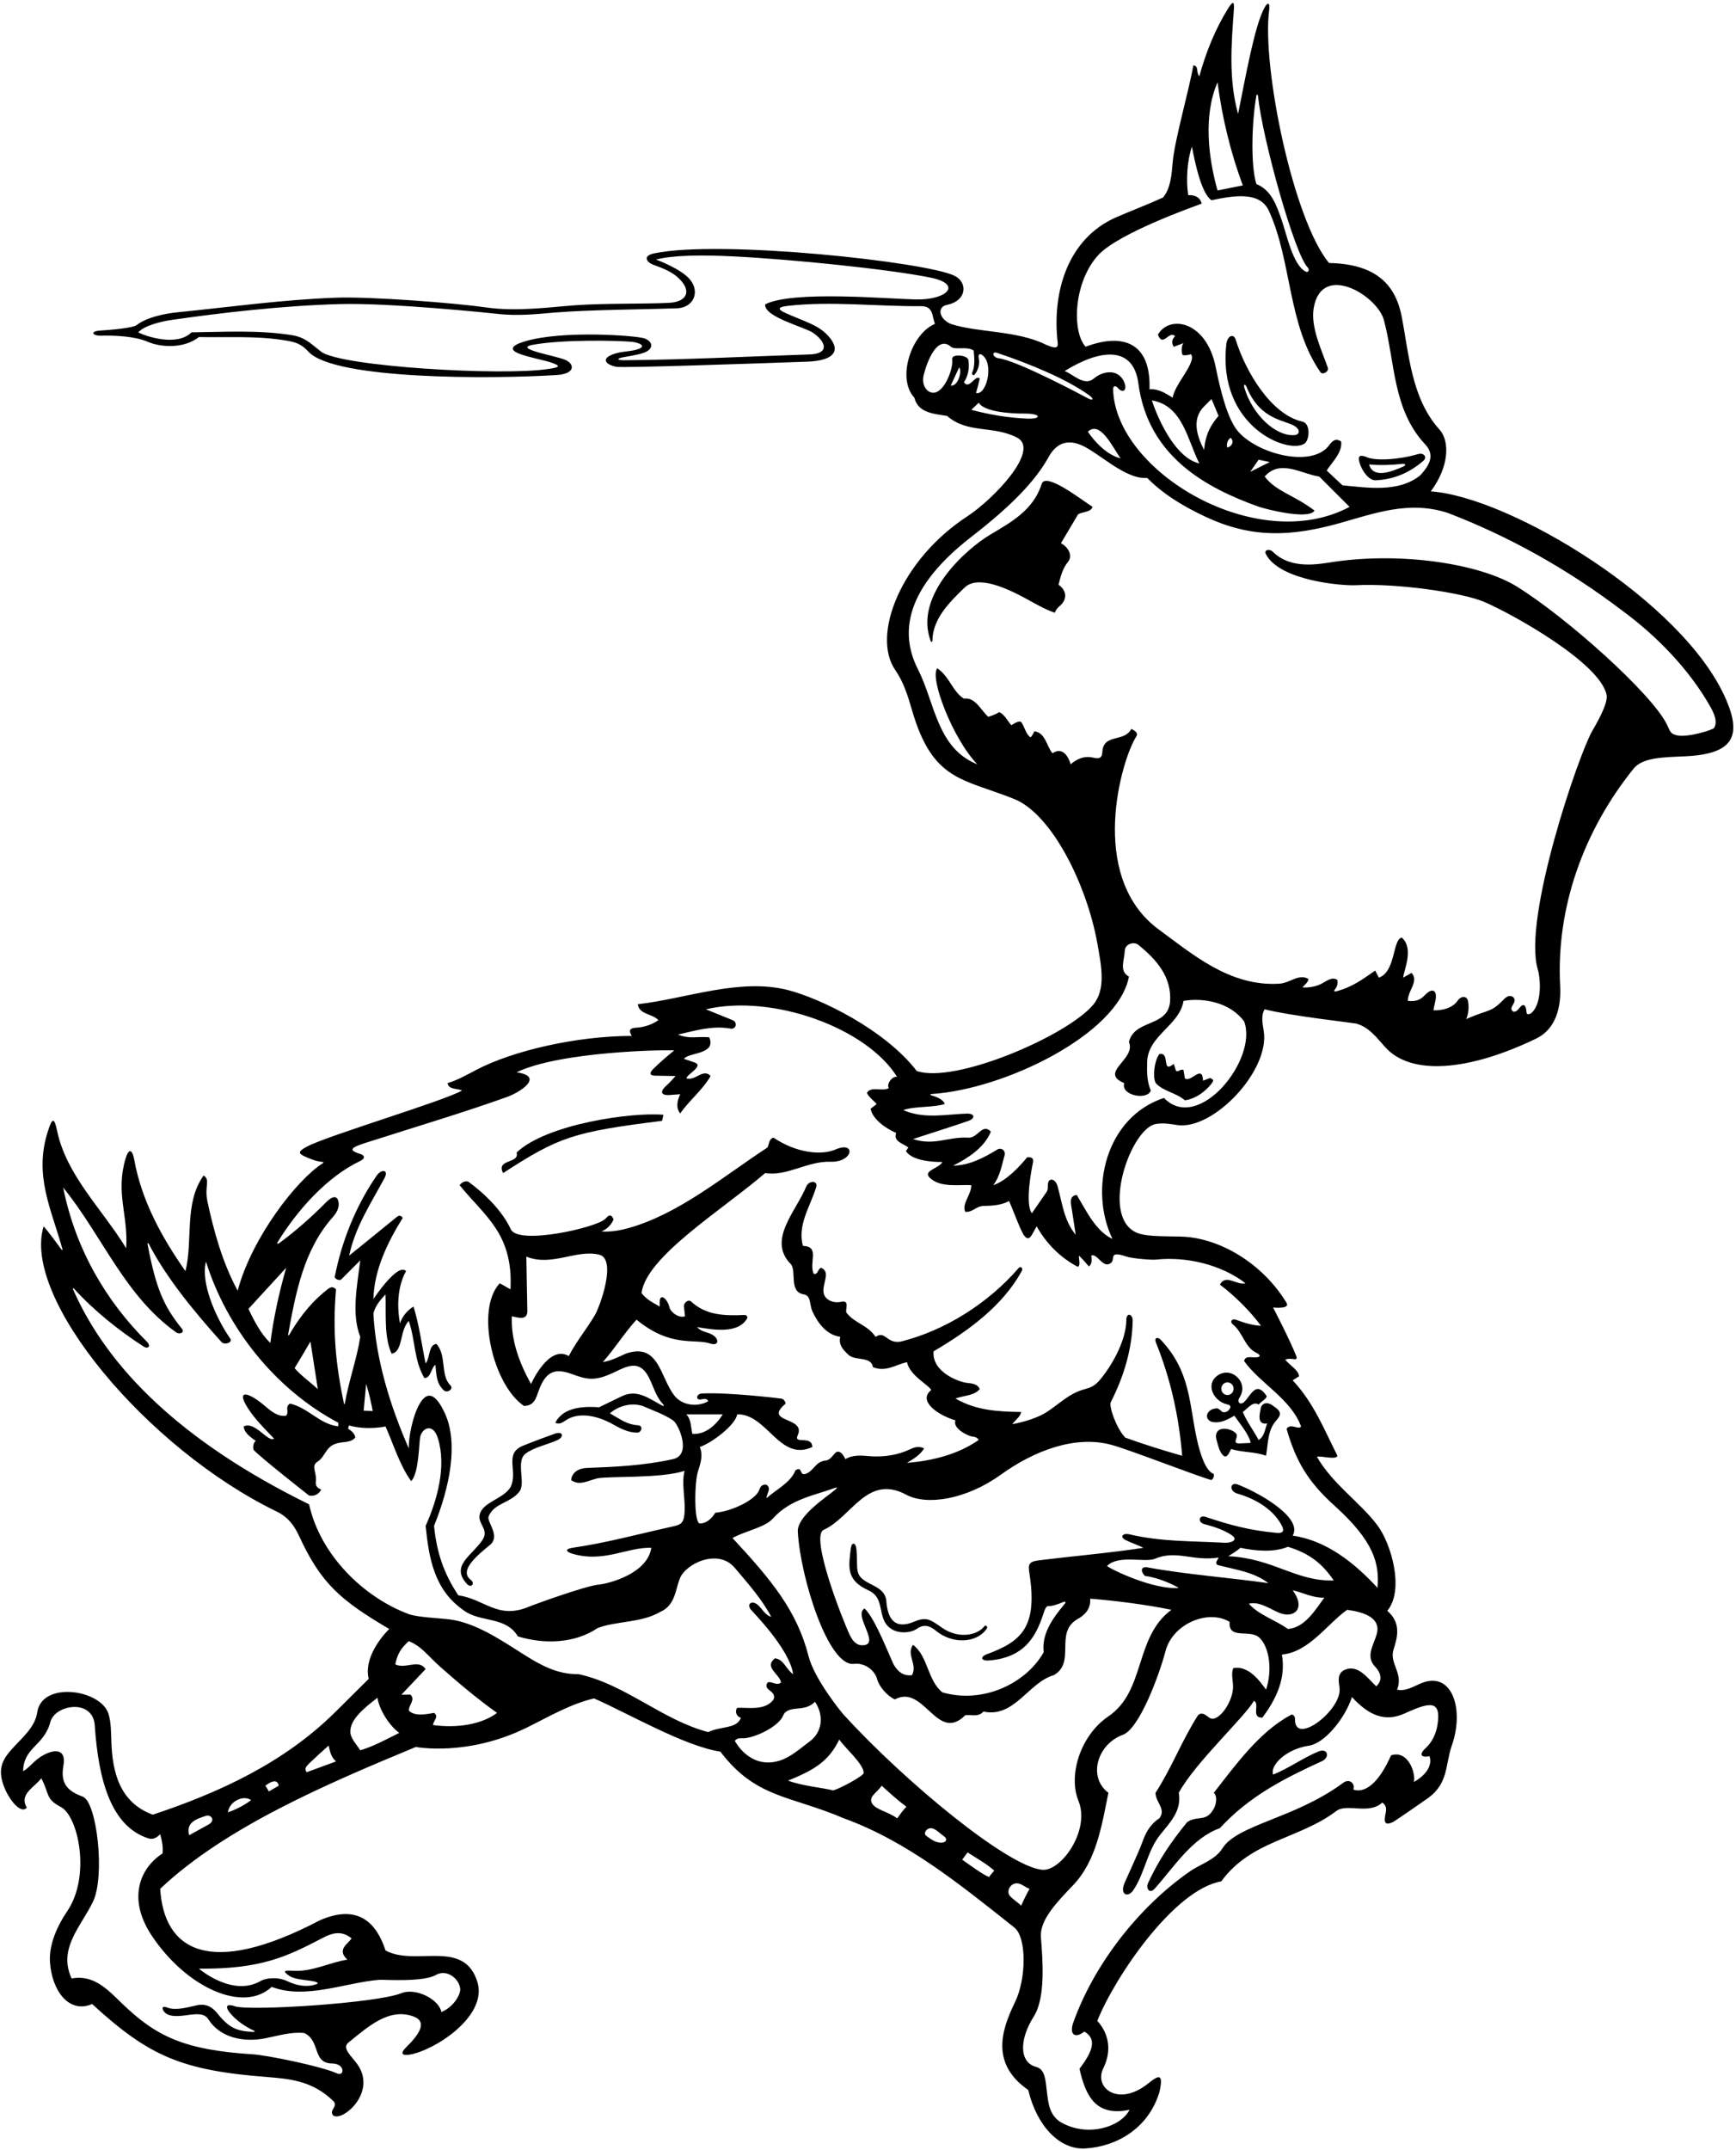 <?xml version="1.0" encoding="UTF-8"?>
<svg xmlns="http://www.w3.org/2000/svg" xmlns:xlink="http://www.w3.org/1999/xlink" width="508pt" height="629pt" viewBox="0 0 508 629" version="1.1">
<g id="surface1">
<path style=" stroke:none;fill-rule:nonzero;fill:rgb(0%,0%,0%);fill-opacity:1;" d="M 505.055 204.523 C 492.574 175.754 441.664 145.27 418.676 143.738 C 424.051 136.57 424.328 129.059 421.223 125.637 C 412.984 116.555 412.301 103.473 410.148 92.492 C 408.176 82.414 401.703 77.184 388.91 76.934 C 378.352 64.172 369.227 19.348 371.387 3.023 C 371.691 0.727 370.996 0.398 369.934 2.41 C 367.07 7.836 364.477 22.539 362.297 33.34 C 359.449 23.051 360.367 12.676 361.062 2.855 C 361.234 0.43 360.855 0.105 359.371 2.484 C 355.621 8.496 352.844 15.398 350.961 22.301 C 349.977 21.414 350.863 19.145 349.188 19.145 C 348.051 25.969 343.734 40.953 343.18 47.285 C 342.836 51.188 342.566 55.125 340.316 57.785 C 335.789 59.855 331.203 61.57 326.699 63.527 C 312.52 69.691 307.758 85.324 309.516 100.344 C 309.734 102.215 308.164 101.719 305.914 100.762 C 297.535 96.621 285.906 97.312 278.215 94.746 C 274.695 93.238 274.148 89.695 277.176 89.176 C 283.055 87.891 283.152 82.598 279.375 80.695 C 271.176 76.578 210.777 70.066 191.473 74.105 C 187.758 74.879 189.387 76.812 191.238 77.473 C 193.691 78.344 196.352 79.379 198.258 81.066 C 202.668 84.977 201.125 88.32 195.777 88.586 C 188.336 88.953 176.957 88.676 168.367 89.289 C 161.121 89.809 151.281 91.223 142.34 89.938 C 133.102 88.613 108.371 86.688 98.055 87.086 C 82.293 87.695 67.402 89.797 51.918 91.352 C 48.281 91.719 42.934 92.789 40.023 95.07 C 38.887 95.957 32.547 96.484 29.289 96.703 C 26.262 96.906 26.996 98.246 29.523 98.188 C 33.508 98.09 39.379 98.324 43.156 99.949 C 47.23 101.703 53.891 101.98 58.211 98.594 C 66.109 98.75 74.5 98.223 82.504 99.426 C 86.371 100.008 87.957 100.391 90.32 102.926 C 97.902 111.051 143.488 110.926 162.895 109.703 C 168.703 109.336 168.23 106.129 164.801 105.031 C 162.105 104.172 157.977 103.352 155.645 102.465 C 154.094 101.871 153.57 101.289 155.902 100.863 C 164.738 99.246 180.57 99.602 184.848 99.984 C 186.938 100.172 189.773 101.32 186.145 102.309 C 184.434 102.773 182.363 102.812 180.75 103.219 C 175.789 104.465 176.598 106.508 180.316 107.289 C 182.121 107.668 219.051 106.402 236.207 105.793 C 244.504 105.496 246.086 102.312 242.332 98.223 C 239.355 94.98 235.73 94.199 229.77 91.516 C 227.207 90.363 227.871 89.77 230.574 89.465 C 243.184 88.031 256.645 89.656 269.551 89.562 C 273.148 89.547 272.695 92.383 273.586 94.746 C 266.699 97.574 262.305 110.695 267.57 116.336 C 268.656 120.867 273.484 121.066 277.133 121.656 C 283.242 126.98 290.637 124.32 297.734 128.066 C 304.387 131.785 290.664 146.074 283.066 151.031 C 263.621 163.723 254.945 185.812 261.969 195.98 C 264.445 199.559 265.68 203.609 266.855 207.672 C 272.902 228.5 281.562 227.652 296.742 233.703 C 307.797 238.113 318.035 258.77 321.125 276.012 C 322.344 282.812 323.656 289.465 319.855 293.953 C 312.102 303.102 279.289 317.137 268.262 313.273 C 258.914 301.148 240.023 292.023 230.59 289.613 C 216.449 286.004 201.047 292.074 186.645 293.758 C 187.039 296.812 190.785 296.422 192.66 298.391 C 192.66 298.391 190.309 300.34 186.23 300.613 C 184.746 300.711 183.668 301.031 184.871 303.023 C 168.832 303.023 150.117 307.32 139.402 312.938 C 136.535 314.441 133.746 316.027 130.953 316.824 C 131.324 318.836 133.812 318.301 135.195 318.992 C 130.266 321.949 95.863 332.156 89.766 335.422 C 87.016 336.895 87.352 337.461 89.277 338.32 C 90.969 339.078 92.738 339.785 94.438 339.883 C 94.652 339.895 94.711 340.105 94.52 340.223 C 86.867 345.039 73.684 362.004 69.547 377.539 C 65.109 369.359 62.547 360.094 60.676 351.32 C 59.785 346.766 61.637 345.301 59.594 343.832 C 53.777 351.914 56.535 362.758 54.27 371.824 C 47.414 362.059 41.453 351.309 39.285 339.234 C 38.734 336.16 37.648 335.758 36.703 339.023 C 33.785 349.113 37.559 355.391 36.922 365.121 C 29.73 353.445 19.441 343.809 16.703 330.754 C 15.863 326.742 15.277 326.973 14.043 330.824 C 9.809 343.762 15.039 353.703 18.23 365.258 C 18.32 365.574 18.277 365.91 17.93 365.43 C 16.758 363.816 14.051 360.129 12.773 358.715 C 6.27 379.715 42.977 423.695 80.883 442.105 C 84.273 443.715 86.121 446.266 87.516 449.289 C 93.875 463.086 99.523 468.047 113.902 476.504 C 113.902 476.504 106.145 483.836 107.891 491.094 C 107.891 491.094 104.504 494.445 98.133 500.773 C 83.082 515.719 63.934 524.438 44.707 530.816 C 35.004 527.285 32.871 518.297 32.59 509.484 C 32.496 506.652 32.504 503.754 31.746 501.32 C 29.516 494.164 12.277 491.672 10.898 500.855 C 10.395 504.203 8.242 506.59 6.008 508.945 C 1.883 513.301 -1.219 515.945 1.023 522.215 C 2.523 526.398 6.133 530.836 7.844 528.746 C 5.477 524.805 10.109 522.832 12.082 520.172 C 14.504 524.668 13.219 526.188 17.785 528.559 C 22.93 531.23 26.637 548.797 19.684 559.027 C 16.809 563.262 14.281 568.758 14.625 573.938 C 15.172 582.27 20.148 589.133 26.965 586.211 C 43.539 601.391 52.973 605.637 78.43 607.582 C 85.258 608.102 91.711 608.883 97.539 614.598 C 99.117 616.176 96.062 617.262 97.539 618.836 C 100.273 620.66 110.449 612 104.535 603.773 C 102.812 601.375 100.035 599.148 101.879 597.547 C 107.699 592.832 113.781 587.254 120.934 589.824 C 125.32 591.398 122.504 595.277 118.84 598.867 C 117.059 600.613 117.555 601.383 119.934 600.996 C 126.805 599.883 142.328 590.207 139.828 580.199 C 136.082 566.793 121.691 575.367 112.82 570.539 C 110.23 562.594 104.914 556.816 93.695 561.668 C 61.039 578.812 47.977 570.355 46.875 552.5 C 66.023 534.426 95.57 521.848 121.691 511.004 C 121.691 511.004 136.719 513.914 154.043 505.398 C 160.531 502.211 166.773 498.477 173.832 496.809 C 183.855 501.195 200.211 510.746 210.797 512.383 C 221.227 526.059 230.988 525.086 246.969 531.898 C 265.484 538.625 280.918 551.223 296.789 563.797 C 300.539 566.766 300.301 578.969 297.004 585.695 C 292.988 593.898 289.852 603.691 300.887 611.348 C 303.406 621.902 310.082 628.895 317.598 628.449 C 326.656 627.91 335.922 622.719 339.23 612.137 C 340.609 606.289 339.062 606.965 335.965 609.457 C 327.32 616.41 320.023 610.742 322.84 605.039 C 325.559 599.535 324.242 594.52 321.094 591.141 C 326.234 578.285 343.551 552.703 357.367 550.332 C 366.238 538.207 379.938 538.109 391.078 529.73 C 394.07 527.422 400.641 530.914 404.484 527.266 C 405.797 528.129 405.691 529.316 405.465 530.406 C 404.922 532.992 405.137 534.215 407.809 532.867 C 408.395 532.574 417.988 525.887 417.988 525.887 C 423.906 521.535 422.906 516.105 424.832 510.617 C 428.605 499.875 424.844 488.848 416.129 492.273 C 413.727 493.219 411.379 494.844 408.82 494.246 C 410.781 489.434 406.457 486.559 407.793 482.48 C 409.012 478.77 410.004 474.664 405.961 471.184 C 411.051 465.047 407.102 451.461 402.984 446.055 C 397.781 439.23 390.105 434.27 385.359 426.137 C 386.445 425.742 390.992 427.156 391.371 425.84 C 387.527 418.25 384.473 410.363 378.266 403.762 L 380.133 402.594 C 380.055 400.82 377.477 399.426 376.094 397.746 C 377.898 396.816 380.164 398.688 379.199 396.359 C 377.363 391.922 374.914 387.113 372.547 382.469 C 372.547 382.469 377.746 383.035 376.434 381.035 C 369.621 369.773 357.031 362.008 345.562 361.719 C 339.598 361.566 334.859 361.773 332.141 360.348 C 322.066 355.074 330.992 330.012 338.25 328.781 C 340.469 328.406 342.5 328.789 344.484 329.09 C 355.012 330.672 371.621 313.203 369.805 301.641 C 369.434 299.305 368.961 296.922 370.082 295.238 C 377.277 297.109 396.191 299.234 396.77 299.391 C 400.535 300.387 402.781 303.414 405.312 306.27 C 412.84 314.746 429.797 313.316 449.492 303.82 C 454.098 301.598 456.977 296.633 456.539 288.312 C 455.336 265.48 463.414 242.98 478.035 224.836 C 480.691 221.539 486.742 221.516 493.105 221.23 C 507.297 220.594 509.719 215.277 505.055 204.523 Z M 367.652 27.949 C 367.711 27.605 368.066 27.609 368.105 27.977 C 369.441 40.797 378.887 74.465 382.672 78.242 C 383.23 78.801 382.992 79.98 381.922 79.367 C 378.258 77.266 376.52 68.59 375.07 64.426 C 373.59 60.156 372.09 55.641 367.656 53.832 C 366.027 48.797 366.188 36.52 367.652 27.949 Z M 356.281 24.074 C 357.664 34.621 360.129 44.676 363.676 54.238 L 356.281 55.715 C 353.621 46.254 352.047 33.832 356.281 24.074 Z M 321.379 74.621 C 327.41 68.047 350.5 60.023 351.648 59.559 C 350.949 56.68 347.707 57.098 347.707 57.098 C 347.02 52.855 347.41 46.746 348.793 42.902 C 349.703 47.723 351.574 56.617 354.508 58.574 C 361.461 57.094 368.727 56.039 371.312 61.672 C 378.047 76.328 376.773 95.098 386.445 108.941 C 387.141 109.738 389.066 108.582 388.516 107.465 C 386.805 102.473 383.441 95.723 384.438 90.023 C 386.781 76.633 403.074 86.43 404.988 93.684 C 408.262 106.086 407.527 119.816 417.039 129.973 C 419.582 132.691 418.965 135.496 415.523 139.105 C 409.215 144.133 400.145 142.652 392.852 141.965 L 388.219 137.625 C 389.992 134.965 392.852 132.305 392.457 129.148 C 390.82 128.023 389.848 129.023 388.891 130.301 C 384.004 136.812 368.43 133.016 362.434 126.363 C 359.164 122.738 357.09 113.984 355.715 107.242 C 352.98 93.848 342.172 91.992 338.836 97.902 C 340.316 101.746 341.988 96.621 343.863 98.297 C 342.879 99.383 342.777 100.27 343.469 101.449 L 346.328 100.367 C 345.441 101.449 345.883 103.707 346.062 103.816 C 346.605 104.156 348.496 103.621 348.496 103.621 C 350.332 105.812 343.566 112.59 343.172 116.336 C 341.09 115.051 339.031 113.676 336.371 113.871 C 336.859 100.242 328.676 97.289 317.68 101.422 C 313.598 96.977 314.152 82.496 321.379 74.621 Z M 371.562 135.16 L 365.844 138.02 L 368.309 134.473 Z M 359.141 130.922 C 358.801 129.992 359.238 128.559 360.129 128.066 C 361.211 129.148 360.496 130.605 359.141 130.922 Z M 352.34 118.898 L 354.508 116.73 C 355.262 118.363 355.953 120.211 356.578 121.656 C 354.246 124.398 352.785 126.984 352.34 131.613 C 350.172 127.375 348.715 122.52 352.34 118.898 Z M 350.961 135.555 C 344.555 134.176 339.43 124.223 337.062 117.121 C 346.129 118.602 347.512 128.852 350.961 135.555 Z M 333.109 112.121 C 335.977 133.824 353.324 142.805 368.168 148.168 C 369.973 148.82 382.895 152.215 384.672 149.355 C 378.504 144.684 373.441 143.824 370.082 139.398 C 374.617 134.176 381.023 138.711 386.051 139.398 L 394.922 148.27 C 367.758 162.734 326.305 137.883 325.727 113.871 C 325.727 112.82 326.445 112.695 327.148 113.516 C 328.695 115.324 330.266 113.953 328.586 111.012 C 326.297 107.465 321.953 109.105 320.211 110.633 C 317.273 113.199 314.062 109.43 311.531 108.547 C 321.922 102.078 331.645 101.039 333.109 112.121 Z M 327.895 134.078 C 324.051 133.094 320.531 129.527 318.336 126.289 C 321.895 122.898 325.508 130.664 327.895 134.078 Z M 291.82 103.234 C 301.848 106.59 312.332 111.023 318.68 115.598 C 320.246 116.727 319.969 117.383 318.223 116.445 C 317.211 115.902 297.812 105.516 292.277 104.809 C 290.418 104.57 290.066 102.645 291.82 103.234 Z M 268.012 87.594 C 259.32 87.391 231.91 84.941 223.906 89.031 C 223.504 92.719 235.5 95.668 237.902 97.34 C 241.863 100.094 242.676 103.48 236.977 103.672 C 219.637 104.246 200.652 105.219 182.766 105.379 C 180.59 105.398 180.227 104.883 182.441 104.492 C 185.906 103.879 188.41 103.449 189.621 102.578 C 191.227 101.418 190.711 99.789 188.633 98.996 C 186.535 98.199 164.746 96.492 153.551 99.863 C 149.207 101.172 149.18 102.426 152.059 103.504 C 154.828 104.539 159.227 105.383 160.934 105.93 C 164.684 107.137 163.391 107.461 160.754 107.887 C 147.211 110.07 99.559 107.223 93.973 102.871 C 90.746 100.359 89.227 98.656 85.426 98.043 C 75.629 96.465 65.266 97.121 56.043 97.215 C 51.723 101.531 42.371 98.273 40.469 97.215 C 42.145 95.301 46.805 94.07 50.465 93.547 C 64.625 91.523 82.492 89.414 99.445 88.945 C 114.289 88.535 143.898 91.617 145.273 91.781 C 151.613 92.543 157.391 91.824 162.59 91.41 C 173.059 90.574 188.23 90.531 198.164 90.176 C 202.719 90.012 204.977 85.637 201.996 81.875 C 199.438 78.641 191.969 75.922 191.969 75.922 C 196.867 74.629 205.355 74.539 214.504 74.992 C 231.328 75.82 259.578 78.672 272.078 81.156 C 281.98 83.125 277.031 87.805 268.012 87.594 Z M 278.215 112.785 L 280.68 107.465 C 281.641 108.508 280.332 113.125 278.215 112.785 Z M 282.062 111.801 C 283.355 109.988 283.742 107.5 283.355 105.254 C 283.121 103.875 278.34 103.336 278.637 105.133 C 279.039 107.566 276.48 114.77 273.172 114.883 C 271.285 114.945 269.543 112.699 270.316 109.621 C 271.371 105.438 274.336 98.043 278.242 101.402 C 279.535 102.516 282.852 101.156 284.918 102.535 C 285.133 104.332 285.344 107.352 284.492 108.934 C 284.258 109.367 284.766 110.047 285.148 109.621 C 286.203 108.438 286.773 106.477 286.414 104.809 C 286.168 103.648 286.68 103.332 287.383 103.824 C 291 106.344 288.652 115.801 285.609 114.953 C 286.004 113.574 286.398 112.098 286.695 110.719 C 285.414 109.43 283.637 114.164 282.062 111.801 Z M 284.23 119.883 L 286.398 117.812 C 288.566 121.164 299.348 120.973 300.512 120.992 C 304.598 121.07 304.809 122.598 300.742 122.457 C 295.086 122.262 289.305 121.23 284.23 119.883 Z M 94.473 566.84 C 97.152 565.441 99.914 564.598 102.863 566.988 C 101.977 568.566 98.367 570.234 101.652 573.219 C 96.301 574.055 91.34 576.883 85.508 576.473 C 82.727 576.277 83.016 576.781 84.402 577.781 C 86.562 579.555 92.617 579.016 93.008 580.199 C 93.008 580.199 89.633 582.172 84.059 579.52 C 81.137 578.129 77.707 578.629 76.285 579.457 C 67.977 584.293 58.211 575.859 58.211 575.859 C 76.336 576.027 83.895 572.375 94.473 566.84 Z M 47.566 542.152 C 40.742 546.578 37.355 555.551 44.332 566.09 C 54.484 581.434 71.254 588.957 79.504 581.184 C 89.352 585 101.219 579.867 111.098 579.117 C 112.191 579.035 123.812 579.875 127.551 577.703 C 130.699 575.871 134.363 578.738 134.676 581.77 C 134.809 583.078 133.176 586.816 129.168 588.562 C 128.449 584.766 121.582 581.359 117.469 583.027 C 110.234 585.957 73.391 588.281 68.855 586.902 C 65.676 585.805 66.277 587.488 67.102 588.562 C 68.922 590.934 71.93 592.93 74.32 594.004 C 74.648 594.152 74.531 594.371 74.188 594.359 C 69.398 594.16 67.133 593.332 63.59 588.926 C 61.469 586.289 59.355 586.168 57.449 586.602 C 54.758 587.219 51.344 588.184 48.934 587.238 C 47.578 586.703 47.238 587.266 47.891 588.254 C 49.051 590.016 51.852 589.844 54.539 589.484 C 57.551 589.078 59.773 588.793 61.004 590.719 C 64.34 595.957 71.117 597.535 77.645 596.227 C 81.461 595.465 85.152 594.293 89.062 594.688 C 93.895 597.055 91.305 603.535 97.215 603.605 C 101.062 603.648 100.848 607.492 98.637 606.5 C 93.895 604.367 78.07 601.164 73.961 600.91 C 53.73 599.656 45.547 595.562 35.648 585.98 C 31.469 581.934 27.41 577.539 20.953 578.719 C 16.887 569.984 23.73 563.508 27.215 556.262 C 30.84 548.727 28.328 527.062 24.219 525.547 C 20.031 524.004 17.57 521.91 18.551 516.539 C 19.613 510.703 14.727 511.75 11.145 514.41 C 9.617 515.547 8.34 517.23 6.758 518.102 C 6.918 511.008 12.887 510.754 14.738 503.703 C 16.082 498.578 27.203 496.789 27.73 504.703 C 28.793 520.582 32.449 534.23 43.418 537.746 C 44.449 538.074 45.547 537.898 46.875 536.531 C 47.391 538.434 47.766 540.082 47.566 542.152 Z M 61.07 533.672 L 55.352 536.828 C 54.297 533.129 57.488 532.027 60.359 531.133 C 61.633 530.734 63.234 532.398 61.07 533.672 Z M 66.688 530.125 C 67.082 526.973 71.223 524.902 73.488 526.578 C 71.32 528.152 69.055 529.336 66.688 530.125 Z M 78.652 524.031 C 78.422 523.492 77.652 522.34 77.652 522.34 C 78.809 521.492 81.039 519.949 81.574 522.34 Z M 89.754 518.395 C 89.242 517.715 89.344 517.176 89.695 516.684 C 90.359 515.75 96.16 510.609 96.16 510.609 C 96.594 512.402 96.852 513.961 98.328 515.242 C 95.469 516.324 92.613 517.312 89.754 518.395 Z M 105.426 511.988 C 104.41 510.348 102.59 508.523 102.516 506.707 C 102.371 503.125 106.18 499.891 110.457 496.617 C 110.988 500.152 113.922 504.781 116.836 506.898 C 112.844 508.863 109.461 510.77 105.426 511.988 Z M 126.719 504.598 C 126.719 503.414 128.59 502.133 127.012 501.047 C 125.141 501.344 121.395 502.23 119.621 500.359 C 119.621 498.684 121.66 497.172 120.082 495.695 L 117.453 495.727 L 124.547 488.234 C 122.578 485.18 118.633 488.332 115.676 486.855 C 116.172 484.289 117.078 482.297 119.621 480.055 C 123.395 481.602 125.012 484.145 128.785 487.543 C 134.504 492.57 139.531 496.809 145.445 501.047 C 141.027 504.395 133.812 505.582 126.719 504.598 Z M 207.246 506.664 C 193.742 503.117 183 492.672 169.297 489.711 C 162.953 489.828 157.902 486.902 152.961 483.766 C 146.441 479.629 138.867 474.484 131.176 473.645 C 127.281 473.223 123.277 473.152 119.914 472.266 C 106.215 467.238 93.695 454.723 90.445 440.035 C 53.289 421.809 31.512 400.266 21.398 377.199 C 21.246 376.852 21.426 376.695 21.664 376.961 C 27.539 383.449 34.996 389.355 42.047 393.895 C 43.277 394.684 44.34 393.812 42.941 392.422 C 31.363 380.902 22.137 365.738 18.488 347.379 C 29.984 361.559 36.453 379 51.562 389.742 C 52.531 390.43 54.148 389.816 53.223 388.668 C 47.797 381.93 45.648 376.805 43.203 364.078 C 43.113 363.617 43.32 363.438 43.523 363.828 C 48.637 373.762 56.98 383.859 64.809 392.559 C 65.719 393.57 68.152 392.688 67.395 391.59 C 62.762 384.879 58.707 374.871 60.281 369.062 C 66.293 388.285 80.391 406.324 99.02 416.18 L 98.984 417.223 C 93.562 416.633 90.148 411.746 84.824 410.562 C 83.246 411.746 84.727 412.73 83.742 414.109 C 81.457 414.504 79.484 412.945 77.625 411.348 C 72.441 406.883 68.312 406.066 73.449 413.242 C 75.453 416.043 78.84 419.348 80.191 420.812 C 78.5 422.074 74.496 415.531 71.32 417.266 C 71.418 419.137 73.488 420.52 74.871 421.504 C 74.246 421.785 73.934 423.074 74.18 424.066 C 75.727 425.926 90.445 437.473 90.445 437.473 C 92.121 437.766 93.402 436.977 93.992 435.695 C 92.441 435.164 92.32 434.227 92.434 433.234 C 92.73 430.648 90.895 428.832 92.93 427.547 C 95.168 426.137 95.273 423.191 98.328 422.289 C 100.105 421.602 102.566 422.191 103.949 420.52 C 103.949 419.336 102.469 418.25 101.879 417.953 C 101.91 417.609 101.984 417.223 102.172 416.969 C 107.379 418.457 112.82 417.266 112.82 417.266 C 115.184 422.586 116.961 428.602 120.309 433.234 C 122.578 431.164 122.613 421.855 122.961 420.312 C 123.547 417.691 126.707 416.145 128.129 420.676 C 130.715 428.918 127.926 438.855 124.547 446.344 C 125.535 455.805 127.012 465.168 135.883 471.184 C 140.715 474.633 148.008 472.758 151.555 478.672 C 159.344 481.039 168.215 480.742 174.918 476.211 C 180.34 474.141 187.633 474.73 193.055 471.574 C 197.566 469.695 197.574 465.223 198.938 461.734 C 200.637 457.371 210.137 452.832 215.008 458.609 C 218.824 463.137 223.039 467.852 225.68 472.957 C 223.719 472.375 222.883 470.242 221.477 469.238 C 220 468.188 218.492 469.066 219.668 470.785 C 219.906 471.141 231.102 482.32 232.086 489.711 C 229.918 488.234 229.426 485.375 226.766 485.078 C 223.414 487.742 228.242 489.711 228.539 492.176 C 227.156 493.262 225.68 491.586 224.594 492.176 C 223.117 494.543 227.355 494.445 226.371 497.105 C 223.906 500.555 218.68 499.371 215.723 499.57 C 214.938 500.555 215.527 502.23 216.809 502.43 C 215.727 505.781 210.797 504.891 207.246 506.664 Z M 72.703 382.863 L 83.742 370.84 C 81.426 378.953 79.996 386.02 79.109 392.82 C 76.445 390.355 74.379 386.41 72.703 382.863 Z M 86.207 400.211 C 87.781 397.648 89.203 395.199 90.84 392.426 L 93.008 406.324 C 90.738 404.254 88.078 402.383 86.207 400.211 Z M 106.41 412.633 L 107.145 404.824 C 108.07 407.676 108.688 410.758 109.07 412.758 Z M 200.84 413.715 L 211.484 413.715 C 209.797 416.531 206.559 419.73 202.613 419.434 C 202.121 417.461 202.32 415.293 200.84 413.715 Z M 215.035 509.23 C 215.715 508.277 216.582 508.496 217.574 508.469 C 220.801 508.367 227.852 505.141 229.227 501.738 C 229.816 500.082 232.305 499.883 232.73 499.844 C 235.027 499.648 236.832 499.457 238.492 497.797 C 241.168 501.809 240.645 506.629 236.973 509.371 C 234.051 511.551 231.293 514.043 228.121 515.02 C 219.355 517.715 215.035 509.23 215.035 509.23 Z M 243.816 523.719 C 240.445 522.879 234.848 522.438 230.609 520.859 C 237.672 517.949 242.379 515.555 245.59 508.836 C 247.336 511.418 252.746 515.98 252.742 518.641 C 252.742 519.406 246.074 523.086 243.816 523.719 Z M 246.914 501.621 C 246.246 500.891 238.34 491.234 236.613 484.484 C 233.219 471.203 225.781 462.195 214.344 449.891 C 218.074 447.805 223.84 446.809 226.148 444.211 C 231.266 438.453 238.594 437.371 244.199 435.273 C 244.676 435.094 245.273 435 244.539 435.648 C 242.23 437.691 233.129 443.406 233.465 448.117 C 234.188 461.242 242.328 487.637 249.906 486.703 C 252.574 486.371 255.453 488.004 256.531 490.699 C 257.121 493.359 259.688 496.121 261.855 497.105 C 270.43 492.473 274.176 510.02 282.453 501.738 C 284.23 501.441 286.199 502.43 287.777 500.652 C 296.848 502.625 300.984 492.078 308.379 490.008 C 314.883 486.262 308.574 477.785 315.082 473.742 C 317.445 472.465 319.223 470.688 319.023 467.633 C 326.316 468.227 335.09 469.309 342.777 470.887 C 331.891 478.957 335.305 494.625 324.34 502.062 C 316.172 507.598 312.516 519.246 315.586 526.777 C 319.105 535.41 310.516 547.445 304.984 546.941 C 294.898 546.023 264.996 521.367 246.914 501.621 Z M 356.281 457.777 C 361.406 459.156 366.828 459.746 371.168 463.098 C 360.227 461.523 346.82 460.535 335.684 458.465 C 333.93 458.191 333.629 459.484 335.008 460.965 C 338.32 461.426 342.016 462.812 344.945 464.48 C 337.625 465.121 325.035 459.059 323.953 458.07 C 327.203 454.723 334.855 457.113 337.852 456.004 C 344.258 453.242 348.988 456.789 356.578 455.609 C 356.48 456.297 355.297 456.988 356.281 457.777 Z M 378.266 465.168 C 381.32 465.859 384.078 467.438 387.527 467.336 C 384.867 470.984 381.812 476.109 376.883 476.504 C 373.234 473.844 368.406 472.465 365.449 469.113 C 368.539 468.285 371.781 470.789 374.574 471.863 C 378.633 473.422 382.25 470.566 378.266 465.168 Z M 359.438 455.215 C 360.961 454.266 361.961 453.648 362.984 452.75 C 367.617 453.734 372.844 454.129 376.883 452.453 C 383.52 454.496 387.035 457.578 390.289 462.312 C 379.051 462.605 372.816 455.883 359.438 455.215 Z M 262.543 531.898 C 260.004 529.961 256.188 529.371 255.18 527.508 C 254.078 525.465 256.574 524.492 258.012 522.34 C 260.277 524.41 262.578 526.527 265.238 528.496 C 264.16 529.578 263.332 530.816 262.543 531.898 Z M 274.051 538.789 C 272.918 538.434 271.797 537.555 270.98 536.938 C 270.027 536.215 271.43 534.09 273.312 534.996 C 274.266 535.453 275.254 536.441 276.191 537.098 C 277.727 538.168 276.527 539.562 274.051 538.789 Z M 289.422 549.059 C 287.496 548.289 283.918 545.637 281.566 543.977 L 283.145 541.855 C 285.801 543.594 288.766 545.207 290.934 547.18 C 290.734 547.473 289.715 548.566 289.422 549.059 Z M 298.816 557.43 C 298.004 556.566 296.426 555.613 295.52 554.578 C 294.309 553.188 295.781 550.539 297.98 550.934 C 299.191 551.152 300.098 552.133 301.281 552.5 C 300.277 554.219 299.508 555.914 298.816 557.43 Z M 391.98 493.672 C 392.895 500.086 378.715 510.98 378.953 502.82 C 378.977 501.777 378.055 501.238 377.574 501.738 C 368.406 506.664 361.309 516.621 355.199 524.41 C 356.281 525.492 355.953 527.574 355.199 529.043 C 352.934 533.18 350.469 530.914 347.41 532.984 C 342.637 538.809 338.977 544.262 335.973 550.777 C 335.191 552.469 336.445 554.043 337.852 552.5 C 343.469 546.289 348.691 537.715 356.973 534.758 C 365.562 525.395 375.855 520.191 386.828 515.168 C 389.254 514.059 388.57 511.191 385.766 512.355 C 381.199 514.246 377.184 517.246 372.547 519.086 C 371.59 516.531 376.105 511.656 383.109 510.613 C 387.57 509.949 393.598 502.691 395.613 496.414 C 400.633 501.871 405.359 503.809 411.133 501.164 C 418.578 497.762 421.777 497.273 420.645 504.562 C 420.266 507.027 419.074 509.605 417.34 511.18 C 415.172 513.148 415.664 514.199 418.328 513.715 C 419.406 517.18 416.094 519.949 413.746 521.254 C 414.34 518.594 412.023 511.809 407.047 513.469 C 401.332 526.398 396.008 523.422 396.008 523.422 C 396.688 521.875 394.918 519.949 392.852 521.648 C 378.676 532.027 362.109 533.684 357.691 540.695 C 355.504 544.168 350.996 545.375 348.102 547.473 C 332.824 558.117 319.91 575.074 313.996 591.828 C 312.906 595.262 314.68 596.34 317.297 594.262 C 321.164 596.504 319.641 600.191 315.887 605.16 C 317.742 613.352 320.789 619.188 330.539 617.133 C 328 622.215 317.992 625.383 310.152 620.613 C 307.098 618.535 306.773 615.281 306.379 612.066 C 305.934 608.434 305.863 605.309 303.219 604.609 C 298.191 603.281 298.254 596.578 302.492 589.891 C 305.969 584.41 305.156 573.797 304.598 566.629 C 304.203 561.586 309.387 556.301 314.043 551.422 C 320.812 544.324 322.406 534.02 324.348 524.41 C 318.289 519.914 321.004 510.227 328.594 507.445 C 333.402 505.68 339.199 490.051 341.055 482.984 C 343.191 474.828 353.727 470.652 359.832 474.434 C 359.34 479.824 365.887 476.352 368.648 479.148 C 371.527 482.055 372.328 488.691 370.477 494.246 C 368.504 491.488 365.254 487.148 360.914 487.938 C 360.289 489.238 360.656 491.012 360.805 492.77 C 361.207 497.484 356.441 504.176 353.918 502.484 C 352.898 501.801 351.805 500.566 350.566 501.738 C 345.836 509.129 342.879 517.113 338.145 524.41 C 338.047 527.07 341.398 529.238 339.23 531.898 C 336.359 533.797 335.164 536.352 334.223 538.992 C 333.16 541.973 329.387 549.945 328.961 551.074 C 327.711 554.363 330.164 555.07 331.602 552.953 C 335.078 547.828 335.668 541.371 339.625 536.531 C 342.484 532.984 345.836 529.633 344.945 524.41 C 349.777 515.535 364.348 502.16 366.93 497.5 C 368.801 498.387 365.941 502.527 369.395 502.43 C 373.336 497.203 376.391 490.992 375.109 483.996 C 383.191 483.207 388.414 474.926 394.23 470.887 C 399.422 471.605 404.195 473.336 402.852 478.059 C 401.941 481.254 399.512 484.555 402.414 487.543 C 405.695 491.078 402.711 493.262 402.711 493.262 C 400.246 490.992 397.285 486.461 393.148 488.629 C 391.328 489.785 391.699 491.688 391.98 493.672 Z M 329.613 367.562 C 331.336 368.148 336.984 368.594 338.23 368.457 C 347.027 367.496 357.297 369.848 364.465 375.371 C 361.805 376.062 358.746 372.516 356.973 375.766 C 361.309 379.02 365.746 383.457 368.996 387.793 C 367.059 387.793 364.172 387.004 361.746 386.062 C 360.504 385.574 359.723 386.582 360.828 387.469 C 363.719 389.785 364.219 394.062 367.605 395.691 C 368.832 396.281 369.012 396.922 367.734 397.031 C 366.102 397.176 364.383 396.434 364.07 398.141 C 368.703 404.648 377.77 409.184 380.727 417.266 C 379.98 418.379 377.672 416.18 376.488 417.953 C 379.129 427.184 382.617 433.324 390.422 440.352 C 402.391 451.129 403.633 457.586 403.102 464.48 C 396.398 457.184 388.121 450.582 378.266 449.199 C 381.246 444.23 369.555 437.16 362.379 434.305 C 359.848 433.297 359.594 436.176 362.051 436.883 C 366.914 438.285 372.113 441.078 374.828 445.777 C 375.816 447.484 375.887 448.598 373.512 448.379 C 365.676 447.66 359.957 446.109 352.82 443.719 C 350.82 443.047 350.324 445.277 352.477 445.844 C 355.176 446.555 357.793 447.391 360.16 448.875 C 362.848 450.559 359.973 451.371 358.41 451.285 C 348.668 450.738 339.918 451.027 330.496 448.812 C 328.504 448.344 327.57 449.625 329.414 450.508 C 331.352 451.438 332.535 451.758 334.598 452.75 C 325.16 454.23 313.816 455.188 303.898 456.441 C 300.82 456.832 300.859 457.797 301.254 460.34 C 303.688 476.047 298.793 480.188 288.816 483.871 C 286.613 484.688 287.148 485.895 289.422 485.711 C 300.828 484.789 303.562 477.441 305.645 471.148 C 305.836 470.578 306.078 470.062 306.605 469.801 C 307.82 469.891 309.574 469.285 310.984 468.672 C 311.664 468.371 312.125 468.477 311.449 469.285 C 308.02 473.395 304.766 477.938 305.414 483.289 C 300.32 492.371 287.723 498.504 275.754 495.035 C 271.316 491.387 271.613 484.488 267.176 481.137 C 265.105 484.094 268.559 486.754 266.883 490.008 C 264.281 490.328 262.824 488.961 261.691 487.199 C 260.727 485.688 256.336 473.645 252.984 470.492 C 249.551 472.523 257.977 481.215 252.379 481.262 C 250.469 481.281 249.449 479.855 248.656 478.227 C 246.797 474.414 236.906 449.383 241.031 447.504 C 249.215 443.773 253.727 431.152 265.105 437.176 C 271.047 440.477 282.719 438.68 292.867 431.367 C 302.559 424.387 314.578 419.742 325.234 422.637 C 330.68 424.113 349.875 431.656 354.508 432.938 C 355.102 432.445 355.297 431.852 355.199 431.164 C 352.844 430.344 351.242 425.539 350.23 420.938 C 347.914 410.43 348.434 401.215 339.68 391.914 C 338.914 391.102 337.598 391.098 338.273 392.77 C 342.457 403.113 344.98 414.109 345.934 425.84 C 340.711 424.363 334.402 422.391 329.273 420.52 C 326.715 417.855 324.457 411.449 325.035 410.168 C 328.742 402.941 331.316 394.758 331.449 386.27 C 331.48 384.34 329.582 383.766 329.582 386.191 C 329.578 391.387 326.117 398.461 322.078 403.371 C 319.633 406.348 318.367 405.84 315.539 406.984 C 312.168 408.348 309.473 410.969 306.422 412.965 C 302.453 415.566 296.254 416.574 296.254 416.574 C 297.043 415.391 298.66 414.375 298.816 413.027 C 291.82 412.93 285.512 412.531 279.598 409.086 C 281.961 408.195 285.117 408.297 286.695 406.324 C 285.965 404.66 284.289 404.703 282.734 404.484 C 280.664 404.191 272.676 401.434 273.188 395.285 C 283.398 389.273 293.328 382.062 298.961 371.863 C 299.465 370.953 298.711 370.191 298.02 370.988 C 289.184 381.188 276.637 389.172 263.629 392.426 C 259.465 393.199 259.094 389.074 256.234 391.047 C 253.672 387.398 250.223 387.199 247.66 383.949 C 247.363 382.863 248.547 380.598 246.574 380.695 C 245.098 381.09 243.832 380.953 242.73 380.398 C 238.199 377.836 244.211 372.516 240.27 370.84 C 239.184 371.234 239.48 372.91 238.098 372.613 C 236.621 369.164 240.07 364.629 234.945 364.434 C 233.297 358.289 237.102 352.918 238.832 347.281 C 239.453 345.246 236.695 345.211 235.898 347.148 C 232.914 354.387 224.473 362.734 231.395 369.754 C 233.203 371.789 230.707 377.938 235.242 378.625 C 237.363 379.027 236.824 381.414 237.703 383.555 C 239.379 387.102 241.844 390.453 245.887 391.047 C 245.297 393.41 246.773 394.891 248.352 396.367 C 250.379 398.129 254.953 396.664 255.445 399.914 C 259.191 401.395 261.758 399.324 265.402 398.438 C 266.242 402.438 271.906 405.184 272.5 406.617 C 268.672 409.562 273.738 413.672 279.598 415.492 C 278.656 417.84 283.312 420.098 284.652 420.234 C 285.336 420.305 285.965 420.469 286.398 421.207 C 280.188 425.547 272.598 427.32 265.402 427.91 C 267.176 426.824 269.246 425.645 270.43 423.672 C 268.672 422.824 267.402 423.426 265.973 424.086 C 263.203 425.367 259.141 426.348 254.457 425.945 C 251.891 425.723 249.438 425.555 247.363 426.824 C 246.449 424.617 245.203 424.305 244.555 424.891 C 243.691 425.676 242.945 427.105 241.648 427.219 C 238.492 427.516 238.199 430.375 235.637 431.164 C 233.82 431.625 234.945 428.797 232.777 430.078 C 231.297 433.824 227.059 435.695 224.301 438.262 C 224.301 436.879 225.879 435.402 224.301 434.316 C 222.797 434.066 222.488 435.051 222.082 436.031 C 220.953 438.754 214.172 442.094 209.316 442.496 C 208.43 443.977 206.859 445.641 204.789 445.641 C 203.035 445.477 203.188 433.488 204.297 430.203 C 205.102 427.812 205.738 425.52 204.781 423.277 C 208.551 421.934 215.242 416.77 215.723 413.715 C 224.496 413.52 228.145 427.715 237.703 423.277 C 237.605 419.629 232.051 422.77 233.465 419.73 C 235.832 414.309 223.117 416.277 229.918 410.562 C 229.621 409.527 229.145 409.184 228.574 409.102 C 227.66 408.965 212.438 407.184 205.324 407.629 C 203.68 407.73 203.484 409.723 205.242 409.332 C 206.09 409.145 206.953 409.055 207.246 409.871 C 204.23 411.617 199.738 411.234 197.375 408.266 C 193.156 402.961 192.844 392.523 183.098 395.973 C 180.918 396.973 178.762 398.043 176.395 398.438 C 179.992 394.355 182.605 390.059 186.254 386.02 C 196.406 394.34 203.273 391.457 207.809 393 C 210.367 393.871 210.645 391.602 208.297 390.344 C 206.977 389.633 205.113 389.566 203.996 388.188 C 208.629 388.977 215.922 390.258 218.582 385.723 C 218.961 385.188 218.422 384.652 217.895 384.641 C 211.98 384.934 206.559 384.738 202.219 380.695 C 201.324 379.953 200.016 381.184 200.148 382.176 L 200.445 385.031 C 198.77 385.625 196.473 384.109 195.91 382.469 C 195.348 379.836 192.93 377.949 193.055 381.09 L 193.055 382.176 C 191.18 381.09 189.211 380.203 187.73 378.23 C 189.098 367.52 211.398 353.918 223.906 343.141 C 230.246 344.184 236.316 339.59 242.984 339.832 C 249.715 340.078 250.602 333.605 244.438 336.262 C 240.516 337.953 233.188 337.387 226.371 332.789 C 224.988 333.086 225.09 334.664 224.594 335.648 C 211.383 344.312 198.715 355.07 183.898 359.242 C 178.992 360.621 176 360.191 176 360.191 C 177.48 359.699 179.059 358.121 179.551 356.645 C 178.664 354.754 177.945 355.688 177.129 356.527 C 174.605 359.113 151.734 364.262 149.5 359.621 C 147.035 354.301 141.996 349.254 136.969 345.605 C 135.883 345.406 135.094 345.902 134.504 346.691 C 141.902 355.848 150.203 360.816 149.387 377.148 L 146.234 375.371 C 139.008 383.133 144.285 405.148 153.328 411.254 C 156.465 411.191 156.879 408.832 157.723 406.562 C 159.777 401.051 162.508 400.172 167.281 401.91 C 171.934 403.605 174.105 404.121 179.906 401.336 C 183.66 399.535 187.141 397.742 189.801 402.773 C 191.176 405.363 191.887 408.48 193.949 410.66 C 194.398 411.141 194.332 411.43 193.746 411.129 C 190.168 409.301 186.617 406.211 182.016 408.395 L 175.312 411.645 C 171.074 411.352 164.863 411.449 162.496 416.18 C 163.66 416.762 164.613 416.109 165.605 415.438 C 168.699 413.34 173.809 413.473 179.578 416.75 C 181.68 417.945 183.859 419.035 186.461 419.066 C 187.711 419.086 188.352 417.016 186.695 416.906 C 183.363 416.688 181.637 415.18 178.465 413.422 C 180.832 411.352 184.578 410.168 188.027 411.254 C 191.117 412.598 194.508 413.781 196.996 415.516 C 198.574 416.617 202.559 425.641 196.898 426.824 C 188.52 428.699 179.945 429.094 171.762 429.391 C 169.367 429.469 167.328 430.672 167.129 432.938 C 169.555 434.738 172.078 433.082 174.734 432.453 C 177.77 431.734 193.395 432.547 200.324 430.238 C 199.395 433.891 200.523 438.086 200.348 442.016 C 200.176 445.891 199.168 446.008 195.992 446.711 C 186.934 448.711 177.23 451.359 167.77 452.707 C 165.094 453.09 165.574 453.945 167.66 454.535 C 176.859 457.152 183.484 452.535 190.59 452.75 C 189.484 460.23 178.438 463.188 175.129 463.531 C 171.219 463.934 156.418 469.301 154.785 469.984 C 145.594 473.824 141.938 467.793 134.109 466.648 C 129.871 460.242 127.801 454.227 127.012 446.344 C 131.598 435.039 134.27 421.996 130.082 413.188 C 127.449 407.648 125.023 406.66 122.703 410.801 C 120.715 414.348 119.547 420.465 119.621 423.672 C 114.199 411.352 109.961 397.648 109.27 384.242 C 109.895 381.5 112.074 379.492 112.82 378.625 C 112.996 384.883 112.383 391.117 114.594 395.973 C 118.004 395.434 116.859 389.172 119.621 386.41 C 121.59 392.227 121.098 397.746 124.152 403.07 C 126.09 403.211 126.125 400.113 127.406 399.227 C 127.766 402.355 127.637 404.512 129.812 406.648 C 130.852 407.672 132.879 406.277 131.789 405.215 C 128.793 402.293 130.777 396.461 127.703 393.113 C 125.32 393.43 125.93 397.059 124.547 398.832 C 123.367 393.215 122.676 387.496 121 382.176 C 119.129 383.355 117.648 385.133 117.059 387.102 C 117.059 387.102 115.078 378.414 118.832 371.824 C 116.387 369.172 109.27 380.008 109.27 380.008 C 109.469 371.43 113.461 363.32 117.848 356.25 C 117.156 355.266 116.562 355.609 115.949 356.113 C 113.012 358.523 102.172 367.289 102.172 367.289 C 103.898 359.027 108.551 351.938 112.508 344.633 C 113.871 342.113 111.621 341.863 110.223 343.891 C 104.016 352.887 99.949 363.242 97.934 373.598 C 98.328 374.289 99.02 374.484 99.711 374.387 L 105.426 368.672 C 104.539 375.965 102.766 384.344 105.426 391.047 C 104.379 397.723 102.035 403.938 100.902 410.586 C 100.863 410.809 100.699 410.812 100.652 410.59 C 98.289 399.336 97.266 389.523 98.328 377.148 C 97.477 376.246 96.715 376.484 95.992 377.039 C 92.273 379.891 88.359 383.992 84.629 390.473 C 84.465 390.758 84.27 390.617 84.336 390.254 C 86.535 378.246 88.836 365.52 97.539 355.855 C 98.605 354.586 99.215 353.289 99.105 352.004 C 98.871 349.305 97.094 349.992 95.465 351.641 C 91.395 355.758 86.66 360.016 81.621 363.688 C 81.277 363.938 80.996 363.746 81.207 363.406 C 86.848 354.223 95.449 344.344 105.426 339.594 C 107.117 338.734 106.551 337.914 105.496 337.578 C 101.445 336.289 102.578 335.613 109.27 333.578 C 122.32 329.391 135.555 325.473 148.438 320.855 C 151.988 319.586 159.574 314.871 151.16 313.668 C 163.977 307.461 195.473 307.027 197.293 307.262 C 195.043 309.094 193.004 310.855 191.18 312.668 C 190.082 313.727 189.926 314.574 191.621 314.652 L 197.688 314.754 C 196.738 315.809 195.82 316.84 194.84 317.715 C 193.336 319.055 193.016 320.531 196.082 320.301 C 197.07 320.227 198.02 320.152 199.066 320.074 C 198.078 322.047 197.785 324.215 199.066 325.695 C 201.434 322.145 205.57 318.895 207.938 314.754 C 205.77 312.387 203.602 316.23 200.84 315.441 C 201.094 314.191 206.023 311.805 203.305 310.812 L 200.148 309.727 C 201.531 307.754 209.711 308.543 207.543 303.418 C 203.602 303.121 201.926 304.008 198.375 302.629 C 203.602 301.445 208.332 299.969 213.652 300.855 C 215.34 301.254 216.031 299.098 214.344 298.391 L 206.559 295.238 C 226.086 290.664 253.672 300.691 262.543 315.051 C 261.359 314.555 259.289 316.922 260.078 318.301 C 258.109 319.387 254.855 317.613 253.672 319.684 C 254.266 320.965 255.547 321.852 256.531 322.934 C 256 323.355 255.348 323.922 254.758 324.312 C 255.348 327.469 259.289 330.129 262.246 331.41 C 261.262 333.875 264.418 334.566 265.797 335.648 L 265.105 336.734 C 267.363 340.191 275.754 339.887 275.754 339.887 C 274.863 341.762 270.398 342.297 271.809 344.227 C 274.863 347.676 281.074 346.395 284.23 346.691 C 284.23 349.547 281.371 352.109 282.453 354.477 C 284.863 354.629 285.484 352.746 288.109 352.738 C 290.367 352.73 293.27 352.477 295.27 351.32 C 296.746 354.574 297.832 358.023 299.508 361.18 C 300.336 362.297 300.988 362.727 301.895 361.316 L 303.352 358.715 C 306.109 363.645 310.145 367.797 315.371 370.559 C 316.371 370.172 315.523 367.941 315.77 367.289 C 316.758 368.277 317.68 369.324 318.629 370.445 C 319.418 369.953 319.605 368.711 319.32 367.289 C 320.914 366.535 322.441 370.363 324.383 369.797 C 327.18 368.984 323.539 365.488 329.613 367.562 Z M 154.02 367.586 C 161.543 370.578 168.566 365.402 175.316 367 C 180.586 368.246 175.594 382.176 173.996 384.844 C 171.586 388.871 168.5 392.613 166.441 396.664 C 160.512 393.199 155.398 404.844 155.398 404.844 C 152.051 398.832 149.484 392.129 149.781 385.031 C 151.656 385.426 154.273 386.344 154.316 383.555 Z M 340.609 321.16 C 323.527 326.781 318.598 347.996 325.531 362.402 C 320.496 360.027 317.836 354.012 315.082 349.547 C 312.715 349.844 313.367 352 313.699 354.082 L 314.785 361.18 C 311.367 357.129 310.82 351.848 309.477 346.984 C 308.84 344.68 306.605 344.254 306.629 346.766 C 306.633 347.449 306.695 348.238 305.914 349.152 L 301.973 354.871 C 299.805 352.309 301.98 341.367 302.215 340.355 C 302.469 339.262 302.438 338.406 300.594 338.508 C 298.227 341.367 294.48 345.406 290.637 346.691 C 292.664 344.07 293.098 340.945 293.988 337.871 C 294.27 336.215 292.652 335.598 291.719 336.34 C 287.777 338.703 283.734 340.875 278.906 340.973 C 283.047 338.902 288.074 335.746 289.945 331.016 C 287.48 328.453 286.199 332.789 283.539 332.789 C 277.43 332.398 273.484 335.258 267.176 333.188 C 267.176 333.188 283.07 328.066 283.531 327.828 C 285.414 327.051 285.262 325.742 283.027 325.742 C 277.242 325.879 270.527 327.469 264.316 324.711 C 267.77 323.527 273.09 324.02 276.441 322.934 C 276.441 322.934 276.352 321.484 272.609 320.43 C 272.164 320.305 272.117 320.039 272.629 320.008 C 293.777 318.707 327.195 302.547 330.359 285.676 C 327.398 284.031 329.035 280.941 329.145 278.074 C 329.215 276.156 331.766 275.305 333.078 276.363 C 338.398 280.652 342.938 285.773 342.387 293.066 C 341.695 300.559 331.938 298.094 330.359 304.797 C 332.527 309.922 321.391 313.668 328.98 316.824 C 327.883 320.477 335.742 321.938 336.766 318.992 C 335.684 316.625 335.586 313.77 335.684 310.812 C 335.777 302.871 345.145 300.066 346.328 292.773 C 352.145 291.785 359.93 293.168 364.07 298.785 C 368.199 309.828 350.691 331.645 340.609 321.16 Z M 501.57 212.957 C 501.238 213.48 493.938 215.805 490.738 215.098 C 488.672 214.641 488.75 213.887 487.754 211.867 C 483.344 202.941 458.77 180.848 443.891 171.59 C 433.234 164.957 410.484 161.445 390.59 164.309 C 386.133 164.949 378.004 166.773 372.547 161.48 C 371.43 160.332 369.738 160.871 370.477 162.172 C 374.602 169.926 392.871 171.387 396.68 171.188 C 408.734 170.562 427.922 173.32 434.32 176.07 C 443.031 179.812 468.285 194.004 470.129 203.273 C 470.516 205.297 468.473 209.492 466.008 213.676 C 462.004 220.473 445.594 268.504 449.965 283.445 C 450.887 286.598 451.176 293.387 448.258 296.215 C 447.852 296.609 446.766 296.969 446.719 296.246 C 446.648 295.078 446.379 293.496 445.289 294.152 C 444.504 294.742 444.008 296.125 442.824 295.926 C 441.051 294.645 444.305 293.266 442.824 291.688 C 441.84 290.949 440.852 291.512 440.094 292.293 C 436.125 296.375 435.996 295.047 429.027 298.094 C 429.734 296.676 429.879 294.691 429.605 292.941 C 429.324 291.172 427.5 291.305 426.598 292.648 C 424.426 295.871 419.465 295.531 419.465 295.531 C 419.621 294.203 420.086 293.062 420.176 291.715 C 420.312 289.629 419.012 289.004 417.148 290.91 C 415.613 292.484 414.547 293.008 411.973 292.773 C 411.875 289.816 415.324 287.055 413.059 284.59 L 410.594 285.973 C 410.789 283.805 413.848 277.496 410.199 274.242 C 407.441 274.832 408.473 284.234 403.496 285.973 L 402.414 283.902 C 398.965 286.324 395.543 288.871 390.82 290.023 C 390.551 290.09 390.328 289.828 390.473 289.652 C 391.262 288.676 391.539 287.914 391.371 286.66 C 389.926 285.676 388.48 286.75 386.977 287.605 C 384.266 289.145 381.121 288.828 381.121 288.828 C 381.812 288.039 382.797 287.352 382.895 286.367 C 380.039 284.691 377.594 287.547 374.32 287.746 C 359.832 288.633 348.891 279.07 338.539 271.48 C 318.273 255.84 328.195 222.094 332.527 215.395 C 333.234 214.312 331.738 213.523 331.051 213.227 C 328.98 217.27 322.867 214.41 322.57 220.027 C 322.457 222.211 321.105 221.883 319.605 221.562 C 316.07 220.805 313.309 223.578 313.309 223.578 C 312.754 221.703 311.184 218.254 307.984 220.324 C 306.309 218.453 305.914 214.215 302.66 213.918 C 302.367 214.609 302.047 215.16 301.578 215.691 C 300.238 214.875 299.793 212.543 298.898 211.305 C 298.281 210.445 295.961 212.145 295.961 212.145 C 294.777 210.863 294.086 209.09 292.41 208.301 C 291.426 208.891 290.496 209.309 289.156 209.68 C 286.988 207.609 285.312 203.863 282.062 204.355 C 278.809 202.387 277.82 197.852 274.273 195.484 C 271.953 198.227 278.777 216.129 286.004 223.578 C 274.156 218.879 273.609 205.566 268.625 195.793 C 264.191 187.105 262.793 173.637 284.262 157.02 C 295.879 148.023 302.941 140.762 306.863 133.668 C 308.441 130.82 311.281 127.984 316.449 130.223 C 321.621 132.461 329.371 140.367 335.684 139.793 C 339.25 143.422 343.43 146.262 347.809 148.656 C 361.598 156.203 373.066 158.301 391.723 153.105 C 402.148 150.203 412.27 146.312 423.703 150.047 C 441.645 156.945 458.598 166.406 474.465 178.434 C 484.73 185.93 494.105 195.609 500.25 206.301 C 501.477 208.434 502.766 211.07 501.57 212.957 "/>
<path style=" stroke:none;fill-rule:nonzero;fill:rgb(0%,0%,0%);fill-opacity:1;" d="M 381.711 129.777 C 383.219 128.793 383.574 123.883 381.141 123.34 C 371.906 121.285 364.457 108.586 361.648 99.496 C 361.035 97.34 359.133 98.246 358.867 100.617 C 356.152 124.652 376.828 132.961 381.711 129.777 Z M 364.855 113.371 C 368.871 123.07 376.207 122.812 378.996 124.727 C 380.582 125.812 380.297 127.18 378.746 127.281 C 373.246 127.641 366.555 121.352 364.176 113.57 C 363.789 112.305 364.332 112.109 364.855 113.371 "/>
<path style=" stroke:none;fill-rule:nonzero;fill:rgb(0%,0%,0%);fill-opacity:1;" d="M 402.461 140.492 C 407.934 140.297 412.727 138.145 416.633 134.68 C 417.711 133.609 416.523 132.371 415.012 132.816 C 409.309 134.492 402.668 134.836 400.102 133.781 C 398.332 133.055 397.199 132.996 397.789 135.145 C 398.594 138.078 400.77 140.551 402.461 140.492 Z M 410.32 135.688 C 411.281 135.578 411.551 136.055 410.633 136.469 C 406.941 138.121 401.777 140.004 400.641 135.852 C 403.48 136.145 406.941 136.074 410.32 135.688 "/>
<path style=" stroke:none;fill-rule:nonzero;fill:rgb(0%,0%,0%);fill-opacity:1;" d="M 304.828 141.57 C 302.324 149.297 295.926 152.711 289.664 156.453 C 282.82 160.547 267.242 174.238 272.379 187.582 C 272.531 187.98 272.836 187.773 272.848 187.281 C 273.008 180.945 277.762 176.234 282.262 171.879 C 286.137 168.129 294.609 172.078 299.969 174.965 C 302.875 176.527 305.711 178.27 308.676 179.223 C 309.363 177.273 310.902 177.195 311.531 175.277 C 312.023 173.703 311.434 172.223 309.758 171.039 C 310.352 168.676 310.941 166.211 312.617 164.238 C 314.062 162.258 312.223 159.703 310.449 158.918 L 315.477 150.441 C 316.855 149.652 319.223 149.848 319.715 148.27 C 316.461 146.199 305.914 137.922 304.828 141.57 "/>
<path style=" stroke:none;fill-rule:nonzero;fill:rgb(0%,0%,0%);fill-opacity:1;" d="M 354.027 315.344 C 353.566 315.574 352.535 315.895 352.047 316.133 C 351.848 311.105 348.496 316.824 346.723 315.441 L 346.328 312.98 C 345.441 312.586 345.047 313.57 344.16 313.273 L 343.469 311.203 C 339.723 314.262 342.582 307.559 339.23 308.348 C 337.504 310.812 337.344 315.938 338.324 316.957 C 340.555 319.277 344.23 319.68 346.723 321.852 C 350.781 321.312 353.934 317.973 354.855 316.488 C 355.137 316.035 355.012 315.648 354.027 315.344 "/>
<path style=" stroke:none;fill-rule:nonzero;fill:rgb(0%,0%,0%);fill-opacity:1;" d="M 151.16 337.129 C 152.148 340.48 145.051 338.902 147.219 343.141 C 163.59 332.516 167.82 331.105 193.742 327.863 L 194.137 326.09 C 184.98 325.258 159.965 328.766 151.16 337.129 "/>
<path style=" stroke:none;fill-rule:nonzero;fill:rgb(0%,0%,0%);fill-opacity:1;" d="M 354.508 415.887 C 357.07 416.477 359.141 415.293 361.211 414.109 C 362.887 416.574 365.578 419.688 365.965 422.074 L 362.652 422.23 C 360.32 422.23 362.566 420.445 361.73 419.359 C 361.246 418.734 360.031 418.109 358.789 417.961 C 356.445 417.676 355.426 419.129 355.98 421.145 C 356.402 422.672 356.879 424.926 358.059 425.84 C 359.109 426.617 359.727 424.848 360.266 423.848 C 363.617 424.93 367.125 424.559 370.477 425.84 C 371.109 422.047 370.957 418.641 373.16 415.883 C 374.379 414.355 375.812 413.285 372.547 411.254 C 371.465 410.266 369.688 409.973 368.996 411.645 C 368.703 413.223 367.582 416.914 370.816 416.379 C 370.164 417.949 370.047 420.227 368.309 421.207 C 366.828 418.449 364.859 415.887 363.676 413.027 C 365.152 411.941 366.734 409.754 368.309 410.859 C 368.996 409.973 371.277 408.828 370.477 408.098 C 367.508 403.91 366.062 408.102 364.156 410.023 C 362.977 411.207 361.848 410.152 362.691 408.863 C 365.621 404.367 360.246 399.426 356.195 402.426 C 352.68 405.031 355.176 409.855 358.957 410.758 C 360.281 411.074 360.332 411.57 359.539 412.5 C 359.16 412.941 358.523 413.219 357.664 413.027 C 357.367 412.633 356.645 412.141 356.34 411.988 C 353.461 411.781 351.934 414.812 354.508 415.887 Z M 359.188 408.066 C 358.195 408.066 357.391 407.238 357.391 406.215 C 357.391 405.191 358.195 404.363 359.188 404.363 C 360.18 404.363 360.984 405.191 360.984 406.215 C 360.984 407.238 360.18 408.066 359.188 408.066 "/>
<path style=" stroke:none;fill-rule:nonzero;fill:rgb(0%,0%,0%);fill-opacity:1;" d="M 136.656 463.336 C 137.938 464.719 139.074 463.109 137.801 462.164 C 134.039 459.379 139.953 454.742 143.672 451.664 C 146.234 449.004 142.57 445.41 142.953 443.637 C 144.531 439.598 149.477 439.695 152.039 436.246 C 153.895 433.676 150.824 427.348 153.863 425.152 C 156.539 423.223 160.16 422.629 163.254 421.176 C 164.977 420.305 164.859 418.727 162.645 419.281 C 162.527 419.312 156.062 421.621 152.938 422.938 C 147.348 425.297 151.75 430.457 149.344 435.09 C 147.129 438.535 141.27 439.355 140.375 443.012 C 139.695 445.801 143.277 447.387 141.137 450.535 C 138.008 455.133 131.727 458.023 136.656 463.336 "/>
<path style=" stroke:none;fill-rule:nonzero;fill:rgb(0%,0%,0%);fill-opacity:1;" d="M 287.988 475.773 C 285.953 478.371 280.441 479.508 275.59 476.09 C 272.234 473.727 271.039 472.867 267.609 474.324 C 261.566 476.887 259.84 473.207 259.391 468.719 C 259.309 465.586 256.945 464.465 254.699 463.328 C 249.68 460.797 251.164 459.43 250.613 453.188 C 250.434 451.137 249.215 450.949 248.98 452.887 C 248.336 458.211 247.492 462.18 254.066 465.168 C 259.688 467.633 255.941 474.141 261.559 476.898 C 263.547 477.75 266.586 477.785 268.656 476.211 C 270.859 474.887 272.512 475.906 274.02 477.133 C 278.43 480.711 285.445 480.949 288.707 476.484 C 289.191 475.82 288.488 475.133 287.988 475.773 "/>
</g>
</svg>
